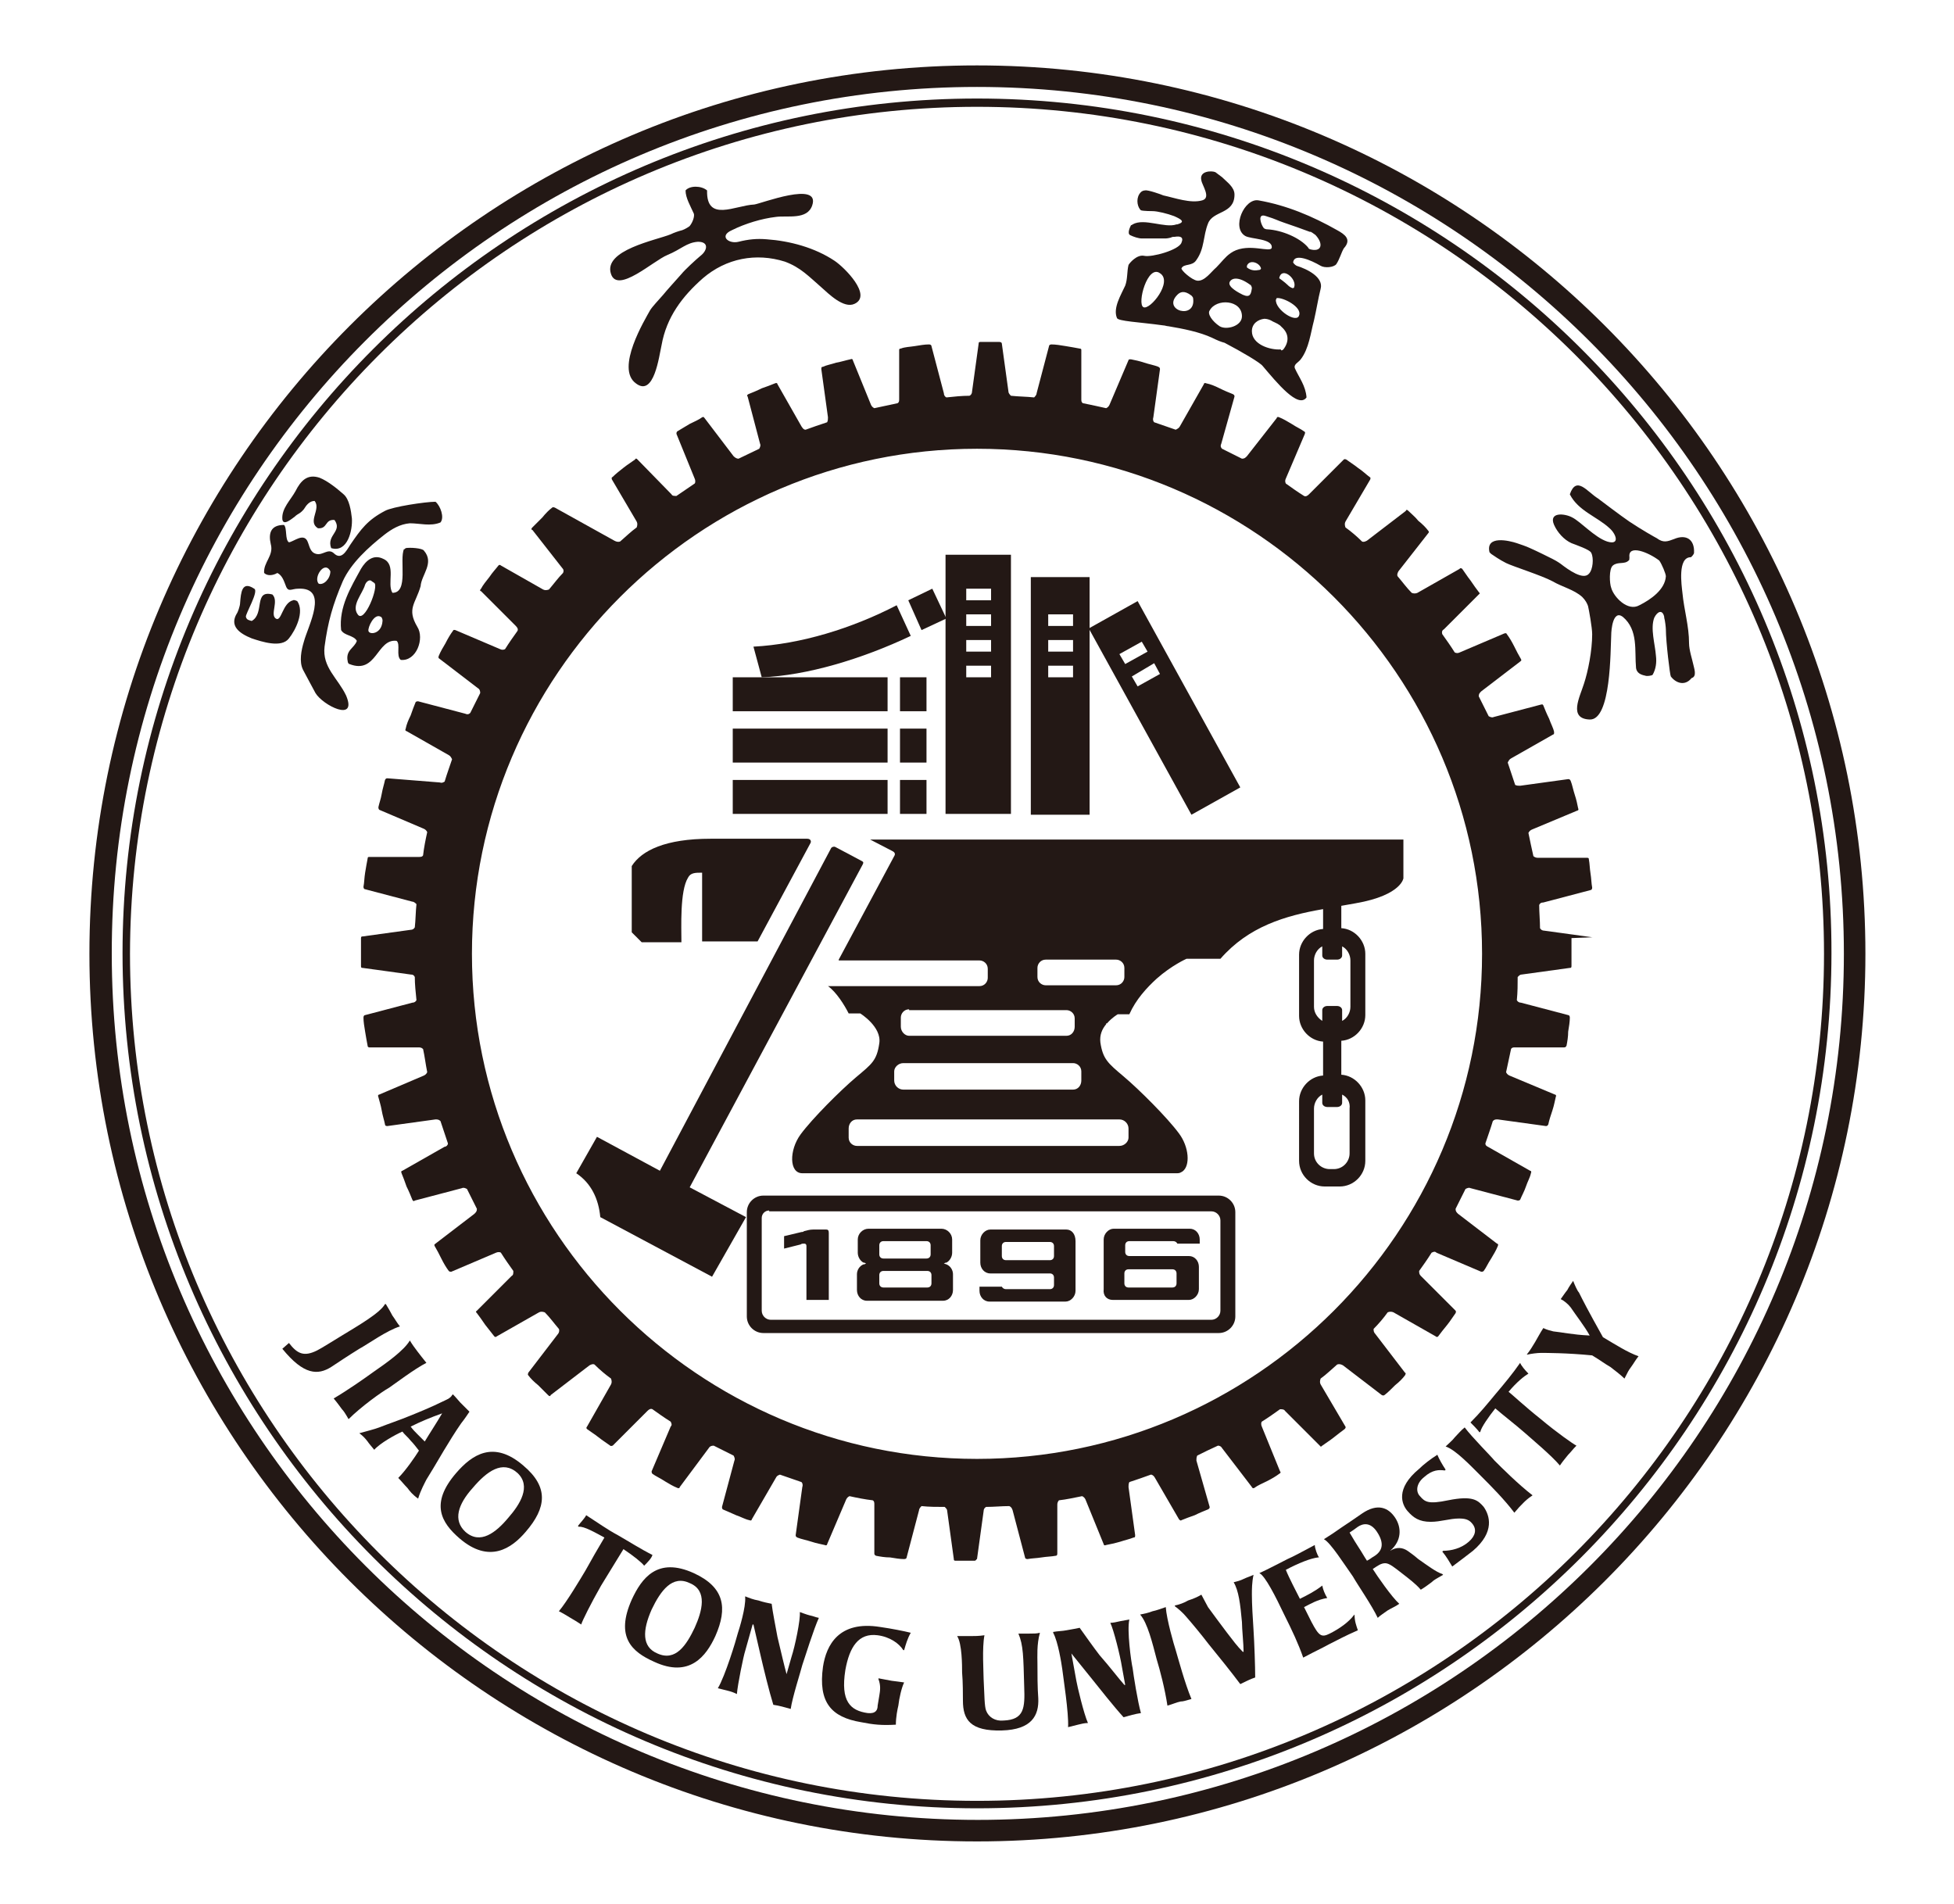 <?xml version="1.0" encoding="utf-8"?>
<!-- Generator: Adobe Illustrator 25.2.3, SVG Export Plug-In . SVG Version: 6.00 Build 0)  -->
<svg version="1.1" id="图层_1" xmlns="http://www.w3.org/2000/svg" xmlns:xlink="http://www.w3.org/1999/xlink" x="0px" y="0px"
	 viewBox="0 0 236 230" style="enable-background:new 0 0 236 230;" xml:space="preserve">
<style type="text/css">
	.st0{fill-rule:evenodd;clip-rule:evenodd;fill:#231815;}
</style>
<g>
	<g>
		<path class="st0" d="M118,7.9C58.9,7.9,10.8,56,10.8,115.2c0,59.1,48.1,107.2,107.2,107.2c59.1,0,107.3-48.1,107.3-107.2
			C225.3,56,177.2,7.9,118,7.9L118,7.9z M222.7,115.2c0,57.7-46.9,104.6-104.6,104.6c-57.7,0-104.6-46.9-104.6-104.6
			C13.4,57.5,60.3,10.5,118,10.5C175.7,10.5,222.7,57.5,222.7,115.2z"/>
		<path class="st0" d="M118,11.9c-56.9,0-103.2,46.3-103.2,103.2c0,56.9,46.3,103.3,103.2,103.3c56.9,0,103.2-46.3,103.2-103.3
			C221.3,58.2,175,11.9,118,11.9L118,11.9z M220.3,115.2c0,56.4-45.9,102.3-102.3,102.3c-56.4,0-102.3-45.9-102.3-102.3
			C15.8,58.8,61.6,12.9,118,12.9C174.4,12.9,220.3,58.8,220.3,115.2z"/>
		<path class="st0" d="M85.4,23c-0.1,3.9,3.4,1.8,5.7,1.7c0.8-0.1,8-2.9,7,0.1c-0.6,1.8-3,1.2-4.4,1.4c-1.7,0.2-3.7,0.8-5.3,1.6
			c-1.6,0.7-0.4,1.7,0.8,1.4c1.2-0.3,2.2-0.4,3.4-0.3c2.8,0.2,5.8,1,8.2,2.6c1.2,0.8,4.6,4.2,2.4,5.2c-1.3,0.6-3.1-1.2-4-2
			c-1.5-1.3-2.5-2.4-4.4-3.1c-3.5-1.1-7.1-0.4-9.9,2c-2.5,2.2-4.4,4.7-5,8.1C79.6,43,79,48,76.8,46.3c-2.5-1.8,1.1-7.7,1.7-8.8
			c0.3-0.5,1-1.2,1.6-1.9c0.4-0.5,1.4-1.6,2.2-2.5c0.4-0.5,1.7-1.7,2.3-2.2c0.8-0.6,1.1-1.7-0.3-1.7c-1.4,0.1-2,0.9-3.7,1.6
			c-1.7,0.7-6,4.7-6.8,2.3c-1-2.9,5.5-4.1,7.2-4.8c0.4-0.2,1-0.4,1.4-0.5c0.3-0.1,0.8-0.4,0.9-0.5c0.4-0.5,0.6-1.2,0.5-1.5
			c-0.4-0.9-1-1.9-1-2.8C83.3,22.4,84.7,22.4,85.4,23z"/>
		<path class="st0" d="M79.7,141.4l-7.6-4.1l-2.5,4.4c1.8,1.2,2.7,3.1,2.9,5.3l13.5,7.2l4.1-7.2l-6.8-3.6l20.9-39
			c0.1-0.2,0.1-0.3-0.1-0.4l-3.2-1.7c-0.2-0.1-0.4,0-0.5,0.1L79.7,141.4L79.7,141.4z"/>
		<g>
			<path class="st0" d="M92.2,144.4h55c1.1,0,2,0.9,2,2v12.6c0,1.1-0.9,2-2,2h-55c-1.1,0-2-0.9-2-2v-12.6
				C90.2,145.3,91.1,144.4,92.2,144.4L92.2,144.4L92.2,144.4z M92.9,146.2L92.9,146.2c-0.5,0-0.9,0.4-0.9,0.9v11.2
				c0,0.6,0.5,1.1,1.1,1.1h53.2c0.6,0,1.1-0.5,1.1-1.1v-10.9c0-0.6-0.5-1.1-1.1-1.1H92.9z"/>
		</g>
		<rect x="88.5" y="81.8" class="st0" width="18.7" height="4.1"/>
		<rect x="88.5" y="88" class="st0" width="18.7" height="4.1"/>
		<rect x="88.5" y="94.2" class="st0" width="18.7" height="4.1"/>
		<path class="st0" d="M160.3,121.5h1.2c0.3,0,0.6,0.2,0.6,0.5v1.3c0.6-0.3,1-1,1-1.7V116c0-0.7-0.4-1.4-1-1.7v1.1
			c0,0.3-0.3,0.5-0.6,0.5h-1.2c-0.3,0-0.6-0.2-0.6-0.5v-1.1c-0.6,0.3-1,1-1,1.7v5.6c0,0.7,0.4,1.3,1,1.7v-1.3
			C159.7,121.7,160,121.5,160.3,121.5L160.3,121.5z M84.7,105.4c-0.7,0-1.3,0-1.6,0.6c-1,1.6-0.8,6-0.8,7.8h-4.8l-1.2-1.2v-8
			c1.2-1.9,4.1-3.3,9.5-3.3l11.7,0c0.4,0,0.5,0.3,0.4,0.5l-6.4,11.9l-6.7,0V105.4L84.7,105.4L84.7,105.4z M101.3,115.9L101.3,115.9
			l6.7-12.5c0.2-0.3,0-0.5-0.2-0.6l-2.7-1.4h64.4v4.7c0-0.2,0,2-5.8,3c-0.6,0.1-1.1,0.2-1.7,0.3v2.7c1.6,0.1,2.9,1.5,2.9,3.1v7.4
			c0,1.6-1.3,3-2.9,3.1v4.1c1.6,0.1,2.9,1.5,2.9,3.1v7.3c0,1.7-1.4,3.1-3.1,3.1H160c-1.7,0-3.1-1.4-3.1-3.1V133c0-1.6,1.3-3,2.9-3.1
			v-4.1c-1.6-0.1-2.9-1.5-2.9-3.1v-7.4c0-1.6,1.3-3,2.9-3.1v-2.4c-4.6,0.8-9,2.1-12.4,6h-4.1c0,0-1.8,0.8-3.6,2.4
			c-1.2,1.1-2.5,2.5-3.3,4.3H135c0,0-0.7,0.4-1.3,1.1c0,0,0,0,0,0l-0.1,0c0,0,0,0,0,0l0,0c0,0,0,0,0,0h0c0,0,0,0,0,0v0c0,0,0,0,0,0
			c0,0,0,0,0,0c0,0,0,0,0,0c0,0,0,0,0,0c0,0,0,0,0,0h0c0,0,0,0,0,0.1c-0.5,0.6-0.8,1.3-0.7,2.2c0.3,2,0.9,2.5,2.8,4.1
			c1.9,1.6,5.3,5,6.7,6.9c1.2,1.6,1.4,3.9,0.4,4.6c-0.2,0.1-0.3,0.2-0.6,0.2h-22.6v0H96.9c-1.6,0-1.6-2.8-0.2-4.7
			c1.4-1.9,4.8-5.3,6.7-6.9c1.9-1.6,2.5-2,2.8-4.1c0.3-2-2.3-3.6-2.3-3.6h-1.4c-0.5-1-1.5-2.6-2.5-3.3h18.3c0.6,0,1-0.5,1-1v-1.1
			c0-0.6-0.5-1-1-1H101.3L101.3,115.9z M162.1,132.2v1c0,0.3-0.3,0.5-0.6,0.5h-1.2c-0.3,0-0.6-0.2-0.6-0.5v-1c-0.6,0.3-1,1-1,1.7
			v5.4c0,1.1,0.9,1.9,1.9,1.9h0.5c1.1,0,1.9-0.9,1.9-1.9v-5.4C163.1,133.1,162.7,132.5,162.1,132.2L162.1,132.2z M103.5,135.2
			c-0.6,0-1,0.5-1,1.1v1.1c0,0.6,0.5,1,1,1h31.7c0.6,0,1.1-0.5,1.1-1v-1.1c0-0.6-0.5-1.1-1.1-1.1H103.5L103.5,135.2z M109.1,128.4
			c-0.6,0-1.1,0.5-1.1,1v1.1c0,0.6,0.5,1.1,1.1,1.1h20.5c0.6,0,1-0.5,1-1.1v-1.1c0-0.6-0.5-1-1-1H109.1L109.1,128.4z M109.8,121.9
			c-0.6,0-1,0.5-1,1v1.1c0,0.6,0.5,1.1,1,1.1h19c0.6,0,1-0.5,1-1.1V123c0-0.6-0.5-1-1-1H109.8L109.8,121.9z M126.3,115.9
			c-0.6,0-1,0.5-1,1v1.1c0,0.6,0.5,1,1,1h8.5c0.6,0,1-0.5,1-1v-1.1c0-0.6-0.5-1-1-1H126.3z"/>
		<rect x="108.7" y="81.8" class="st0" width="3.2" height="4.1"/>
		<path class="st0" d="M91,78.1c5.7-0.3,11.9-2.2,17.3-5l1.7,3.7c-5.9,2.8-12.6,4.8-18,5L91,78.1z"/>
		<polygon class="st0" points="112.6,71.1 109.7,72.5 111.3,76.1 114.3,74.7 112.6,71.1 		"/>
		<rect x="108.7" y="88" class="st0" width="3.2" height="4.1"/>
		<rect x="108.7" y="94.2" class="st0" width="3.2" height="4.1"/>
		<path class="st0" d="M131.5,75.9l5.9-3.3l12.4,22.5l-5.9,3.3L131.5,75.9L131.5,75.9z M135.2,79l0.7,1.2l2.7-1.5l-0.7-1.2L135.2,79
			L135.2,79z M136.7,81.7l0.7,1.2l2.7-1.5l-0.7-1.3L136.7,81.7z"/>
		<path class="st0" d="M124.5,69.7h7.1v28.7h-7.1V69.7L124.5,69.7z M114.2,67h7.9v31.3h-7.9V67L114.2,67z M116.7,71.1v1.4h3v-1.4
			H116.7L116.7,71.1z M116.7,74.2v1.4h3v-1.4H116.7L116.7,74.2z M116.7,77.3v1.4h3v-1.4H116.7L116.7,77.3z M116.7,80.4v1.4h3v-1.4
			H116.7L116.7,80.4z M126.6,74.2v1.4h3v-1.4H126.6L126.6,74.2z M126.6,77.3v1.4h3v-1.4H126.6L126.6,77.3z M126.6,80.4v1.4h3v-1.4
			H126.6z"/>
		<path class="st0" d="M118,176.2c-33.6,0-61-27.4-61-61c0-33.6,27.4-61,61-61c33.6,0,61,27.4,61,61
			C179,148.8,151.6,176.2,118,176.2L118,176.2z M192.3,113.2l-5.8-0.8c-0.2,0-0.4-0.1-0.5-0.3c0-0.9-0.1-1.9-0.1-2.8
			c0.1-0.2,0.2-0.3,0.5-0.3l5.7-1.5c0.1,0,0.2-0.1,0.2-0.3c-0.1-0.5-0.1-1.1-0.2-1.7v0v0c-0.1-0.6-0.1-1.2-0.2-1.7
			c0-0.2-0.1-0.2-0.3-0.2h-5.9c-0.2,0-0.4-0.1-0.5-0.2c-0.2-0.9-0.4-1.8-0.6-2.8c0.1-0.2,0.2-0.3,0.4-0.4l5.5-2.3
			c0.1,0,0.2-0.1,0.1-0.3c-0.1-0.5-0.2-1-0.4-1.6v0v0c-0.2-0.6-0.3-1.2-0.5-1.7c-0.1-0.2-0.2-0.2-0.3-0.2l-5.8,0.8
			c-0.2,0-0.4,0-0.6-0.1c-0.3-0.9-0.6-1.8-0.9-2.7c0.1-0.2,0.2-0.4,0.4-0.5l5.1-2.9c0.1,0,0.1-0.1,0.1-0.3c-0.1-0.5-0.4-1-0.6-1.6
			l0,0v0c-0.3-0.6-0.5-1.1-0.7-1.6c-0.1-0.2-0.2-0.1-0.3-0.1l-5.7,1.5c-0.2,0.1-0.4,0-0.6-0.1c-0.4-0.8-0.8-1.6-1.2-2.4
			c0-0.3,0.1-0.4,0.3-0.6l4.7-3.6c0.1-0.1,0.2-0.1,0.1-0.3c-0.3-0.5-0.5-0.9-0.8-1.5c0,0,0,0,0,0v0c-0.3-0.6-0.6-1.1-0.9-1.5
			c-0.1-0.2-0.2-0.1-0.3-0.1l-5.4,2.3c-0.2,0.1-0.4,0.1-0.6,0c-0.5-0.8-1-1.5-1.5-2.2c-0.1-0.3,0-0.5,0.2-0.6l4.2-4.2
			c0.1-0.1,0.2-0.1,0-0.3c-0.3-0.4-0.6-0.8-1-1.4h0v0h0c-0.4-0.5-0.7-1-1-1.4c-0.1-0.1-0.3-0.1-0.3,0l-5.1,2.9
			c-0.2,0.1-0.5,0.1-0.7,0c-0.6-0.6-1.1-1.3-1.7-2c-0.1-0.2,0-0.4,0.1-0.6l3.6-4.6c0.1-0.1,0.1-0.2,0-0.3c-0.3-0.4-0.7-0.8-1.2-1.2
			v0h0v0h0c-0.4-0.5-0.8-0.8-1.2-1.2c-0.2-0.2-0.3-0.1-0.3,0l-4.7,3.6c-0.2,0.1-0.4,0.2-0.6,0.1c-0.6-0.6-1.3-1.2-2-1.7
			c-0.1-0.3-0.1-0.5,0-0.7l3-5.1c0-0.1,0.1-0.2-0.1-0.3c-0.4-0.3-0.8-0.7-1.4-1.1v0h0v0c-0.5-0.4-1-0.7-1.4-1c-0.2-0.1-0.3,0-0.3,0
			l-4.2,4.2c-0.2,0.2-0.4,0.3-0.6,0.2c-0.8-0.5-1.5-1-2.2-1.5c-0.1-0.2-0.1-0.4,0-0.6l2.3-5.4c0-0.1,0.1-0.2-0.1-0.3
			c-0.4-0.3-0.9-0.5-1.5-0.9h0c0,0,0,0,0,0c-0.5-0.3-1-0.6-1.5-0.8c-0.2-0.1-0.3,0-0.3,0.1l-3.6,4.6c-0.2,0.2-0.3,0.3-0.6,0.3
			c-0.8-0.4-1.6-0.8-2.4-1.2c-0.2-0.2-0.2-0.4-0.1-0.6l1.6-5.7c0-0.1,0-0.2-0.2-0.3c-0.5-0.2-1-0.4-1.6-0.7h0h0
			c-0.6-0.3-1.1-0.5-1.6-0.6c-0.2-0.1-0.3,0-0.3,0.1l-2.9,5.1c-0.1,0.2-0.3,0.3-0.5,0.4c-0.9-0.3-1.7-0.6-2.6-0.9
			c-0.1-0.1-0.2-0.3-0.1-0.6l0.8-5.8c0-0.1,0-0.2-0.2-0.3c-0.5-0.2-1.1-0.3-1.7-0.5v0h0h0c-0.6-0.2-1.1-0.3-1.6-0.4
			c-0.2,0-0.3,0-0.3,0.1l-2.3,5.4c-0.1,0.2-0.2,0.3-0.4,0.4c-0.9-0.2-1.8-0.4-2.8-0.6c-0.2-0.1-0.2-0.3-0.2-0.5v-5.9
			c0-0.1,0-0.2-0.2-0.2c-0.5-0.1-1.1-0.2-1.7-0.3h0h0c-0.6-0.1-1.2-0.2-1.7-0.2c-0.2,0-0.3,0.1-0.3,0.2l-1.5,5.7
			c0,0.2-0.2,0.4-0.3,0.5c-0.9-0.1-1.9-0.1-2.8-0.2c-0.1-0.1-0.3-0.3-0.3-0.5l-0.8-5.8c0-0.1-0.1-0.2-0.3-0.2c-0.3,0-0.5,0-0.8,0
			h-0.1h0h-0.1h0h0h0h0h0h0h0h-0.1h0h-0.1h0h0h0h0h0h0h0h0h0h0h0h0h0h0h0h0h0h0h0h0h0h0h0h0h-0.3c-0.3,0-0.6,0-0.8,0
			c-0.2,0-0.2,0.1-0.2,0.2l-0.8,5.8c0,0.2-0.1,0.4-0.3,0.5c-0.9,0-1.9,0.1-2.8,0.2c-0.2-0.1-0.3-0.3-0.3-0.5l-1.5-5.7
			c0-0.1-0.1-0.2-0.3-0.2c-0.5,0-1.1,0.1-1.7,0.2h0h0c-0.6,0.1-1.2,0.1-1.7,0.3c-0.2,0-0.2,0.1-0.2,0.2v5.9c0,0.2,0,0.4-0.2,0.5
			c-0.9,0.2-1.9,0.4-2.8,0.6c-0.2-0.1-0.3-0.2-0.4-0.4l-2.2-5.4c0-0.1-0.1-0.2-0.3-0.1c-0.5,0.1-1.1,0.3-1.7,0.4h0c0,0,0,0,0,0
			c-0.6,0.2-1.2,0.3-1.6,0.5c-0.2,0-0.2,0.1-0.2,0.3l0.8,5.8c0,0.2,0,0.4-0.1,0.6c-0.9,0.3-1.8,0.6-2.6,0.9c-0.2,0-0.3-0.1-0.5-0.4
			l-2.9-5.1c0-0.1-0.1-0.2-0.3-0.1c-0.5,0.2-1,0.4-1.6,0.6h0h0c-0.6,0.3-1.1,0.5-1.6,0.7c-0.2,0.1-0.2,0.2-0.1,0.3l1.5,5.7
			c0.1,0.2,0,0.4-0.1,0.6c-0.8,0.4-1.7,0.8-2.5,1.2c-0.2,0-0.4-0.1-0.6-0.3l-3.5-4.6c-0.1-0.1-0.1-0.2-0.3-0.1
			c-0.4,0.3-0.9,0.5-1.5,0.8v0h0h0c-0.5,0.3-1,0.6-1.5,0.9c-0.1,0.1-0.1,0.2-0.1,0.3l2.2,5.4c0.1,0.2,0.1,0.5,0,0.6
			c-0.7,0.5-1.5,1-2.2,1.5c-0.3,0-0.5,0-0.6-0.2l-4.1-4.2c-0.1-0.1-0.2-0.2-0.3,0c-0.4,0.3-0.9,0.6-1.4,1l0,0h0v0
			c-0.5,0.4-0.9,0.7-1.3,1.1c-0.2,0.1-0.1,0.2-0.1,0.3l3,5.1c0.1,0.2,0.1,0.4,0,0.7c-0.7,0.5-1.3,1.1-2,1.7c-0.3,0.1-0.5,0-0.7-0.1
			L67,61.3c-0.1,0-0.2-0.1-0.3,0c-0.4,0.3-0.8,0.7-1.2,1.2l0,0c0,0,0,0,0,0c-0.4,0.4-0.8,0.8-1.2,1.2c-0.2,0.2-0.1,0.3,0,0.3
			l3.6,4.6c0.2,0.2,0.2,0.4,0.1,0.6c-0.6,0.6-1.1,1.3-1.7,2c-0.3,0.1-0.5,0.1-0.7,0l-5.1-2.9c-0.1-0.1-0.2-0.1-0.3,0
			c-0.3,0.4-0.7,0.8-1.1,1.4h0v0c-0.4,0.5-0.8,1-1,1.4c-0.2,0.2-0.1,0.3,0,0.3l4.2,4.2c0.2,0.2,0.3,0.4,0.2,0.6
			c-0.5,0.7-1,1.4-1.5,2.2c-0.2,0.1-0.4,0.1-0.6,0l-5.4-2.3c-0.1,0-0.2-0.1-0.3,0.1c-0.3,0.4-0.6,0.9-0.9,1.5h0v0v0
			c-0.3,0.5-0.6,1-0.8,1.5c-0.1,0.2,0,0.3,0,0.3l4.7,3.6c0.2,0.1,0.3,0.3,0.3,0.6c-0.4,0.8-0.8,1.6-1.2,2.4
			c-0.2,0.2-0.4,0.2-0.6,0.1l-5.7-1.5c-0.1,0-0.2,0-0.3,0.1c-0.2,0.5-0.4,1-0.6,1.6h0v0v0c-0.3,0.6-0.5,1.1-0.6,1.6
			c-0.1,0.2,0,0.3,0.1,0.3l5.1,2.9c0.2,0.1,0.3,0.3,0.4,0.5c-0.3,0.9-0.6,1.7-0.9,2.7c-0.2,0.1-0.3,0.2-0.6,0.1L46.8,94
			c-0.1,0-0.2,0-0.3,0.2c-0.1,0.5-0.3,1.1-0.4,1.7h0v0v0c-0.1,0.6-0.3,1.1-0.4,1.6c0,0.2,0.1,0.3,0.1,0.3l5.4,2.3
			c0.2,0.1,0.3,0.2,0.4,0.4c-0.2,0.9-0.4,1.9-0.5,2.8c-0.1,0.2-0.3,0.2-0.6,0.2h-5.9c-0.1,0-0.2,0-0.2,0.2c-0.1,0.5-0.2,1.1-0.3,1.7
			v0v0c-0.1,0.6-0.1,1.2-0.2,1.7c0,0.2,0.1,0.3,0.2,0.3l5.7,1.5c0.2,0,0.4,0.2,0.5,0.3c-0.1,0.9-0.1,1.9-0.2,2.8
			c-0.1,0.2-0.3,0.3-0.5,0.3l-5.8,0.8c-0.1,0-0.2,0-0.2,0.2c0,0.5,0,1.1,0,1.7v0v0v0c0,0.6,0,1.2,0,1.7c0,0.2,0.1,0.2,0.2,0.2
			l5.8,0.8c0.3,0,0.4,0.1,0.5,0.3c0,0.9,0.1,1.8,0.2,2.8c-0.1,0.2-0.3,0.3-0.5,0.3l-5.7,1.5c-0.1,0-0.2,0.1-0.2,0.3
			c0,0.5,0.1,1.1,0.2,1.7v0v0v0c0.1,0.6,0.2,1.2,0.3,1.7c0,0.2,0.2,0.2,0.2,0.2h5.9c0.2,0,0.4,0,0.6,0.2c0.2,0.9,0.3,1.8,0.5,2.8
			c-0.1,0.2-0.2,0.3-0.4,0.4l-5.4,2.3c-0.1,0-0.2,0.1-0.1,0.3c0.1,0.4,0.3,1,0.4,1.6v0v0h0c0.1,0.6,0.3,1.2,0.4,1.7
			c0,0.2,0.2,0.2,0.3,0.2l5.8-0.8c0.2,0,0.4,0,0.6,0.2c0.3,0.9,0.6,1.8,0.9,2.7c0,0.2-0.2,0.4-0.4,0.4l-5.1,2.9
			c-0.1,0-0.2,0.1-0.1,0.3c0.2,0.5,0.4,1,0.6,1.6v0v0c0.3,0.6,0.5,1.1,0.7,1.6c0.1,0.2,0.2,0.2,0.3,0.1l5.7-1.5
			c0.2-0.1,0.4,0,0.6,0.1c0.4,0.8,0.8,1.6,1.2,2.4c0,0.3-0.1,0.4-0.3,0.6l-4.7,3.6c-0.1,0.1-0.2,0.1-0.1,0.3
			c0.3,0.5,0.5,0.9,0.8,1.5c0,0,0,0,0,0v0h0c0.3,0.6,0.6,1.1,0.9,1.5c0.1,0.1,0.2,0.1,0.3,0.1l5.4-2.3c0.2-0.1,0.5-0.1,0.6,0
			c0.5,0.8,1,1.5,1.5,2.2c0,0.3,0,0.5-0.2,0.6l-4.2,4.2c-0.1,0.1-0.2,0.1,0,0.3c0.3,0.4,0.6,0.8,1,1.4h0v0h0
			c0.4,0.5,0.7,0.9,1.1,1.4c0.1,0.1,0.2,0.1,0.3,0l5.1-2.9c0.2-0.1,0.4-0.1,0.7,0c0.6,0.6,1.1,1.3,1.7,2c0.1,0.2,0,0.5-0.1,0.6
			l-3.6,4.7c0,0.1-0.1,0.2,0,0.3c0.3,0.4,0.7,0.8,1.2,1.2c0,0,0,0,0,0v0h0c0.5,0.5,0.8,0.8,1.2,1.2c0.2,0.2,0.3,0.1,0.3,0l4.7-3.6
			c0.2-0.1,0.4-0.2,0.6-0.1c0.6,0.6,1.3,1.2,2,1.7c0.1,0.3,0.1,0.5,0,0.7l-2.9,5.1c-0.1,0.1-0.1,0.2,0,0.3c0.4,0.3,0.9,0.6,1.4,1v0
			h0v0c0.5,0.4,1,0.7,1.4,1c0.1,0.1,0.2,0,0.3,0l4.2-4.2c0.2-0.2,0.4-0.3,0.6-0.2c0.7,0.5,1.4,1,2.2,1.5c0.1,0.2,0.2,0.4,0,0.6
			l-2.3,5.4c0,0.1,0,0.2,0.1,0.3c0.4,0.3,0.9,0.5,1.5,0.9h0c0,0,0,0,0,0c0.5,0.3,1,0.6,1.5,0.8c0.2,0.1,0.3,0,0.3-0.1l3.5-4.7
			c0.1-0.2,0.3-0.3,0.6-0.3c0.8,0.4,1.6,0.8,2.4,1.2c0.1,0.2,0.2,0.4,0.1,0.6l-1.5,5.6c0,0.1,0,0.2,0.1,0.3c0.5,0.2,0.9,0.4,1.6,0.7
			h0c0,0,0,0,0,0c0.6,0.2,1.1,0.5,1.6,0.6c0.2,0.1,0.3,0,0.3-0.1l2.9-5c0.1-0.2,0.2-0.3,0.5-0.4c0.9,0.3,1.7,0.6,2.6,0.9
			c0.1,0.1,0.2,0.3,0.1,0.6l-0.8,5.8c0,0.1,0,0.2,0.2,0.3c0.5,0.2,1.1,0.3,1.7,0.5h0h0c0.6,0.2,1.2,0.3,1.6,0.4
			c0.2,0.1,0.3,0,0.3-0.1l2.3-5.4c0.1-0.2,0.2-0.3,0.4-0.4c0.9,0.2,1.9,0.4,2.8,0.5c0.2,0.1,0.2,0.3,0.2,0.5v5.9
			c0,0.1,0,0.2,0.2,0.3c0.5,0.1,1.1,0.2,1.7,0.2h0h0h0c0.6,0.1,1.2,0.2,1.7,0.2c0.2,0,0.3-0.1,0.3-0.2l1.5-5.7
			c0-0.2,0.2-0.4,0.3-0.5c0.9,0.1,1.9,0.1,2.8,0.1c0.2,0.2,0.3,0.3,0.3,0.5l0.8,5.8c0,0.1,0,0.2,0.2,0.2h1.1h0h0h0h0h0h0h0h0h0h0h0
			h0h0h0h0h0h0h0h0h0h0h0h0h0h0.1h0h0.1h0h0h0h0h0h0h0h0.1h0h0.1h0.5h0.1h0h0.2c0.2,0,0.2-0.2,0.3-0.2l0.8-5.8
			c0-0.2,0.1-0.4,0.3-0.5c0.9,0,1.9-0.1,2.8-0.1c0.2,0.1,0.3,0.2,0.4,0.5l1.5,5.7c0,0.1,0.1,0.2,0.3,0.2c0.5-0.1,1.1-0.1,1.7-0.2h0
			h0c0.6-0.1,1.2-0.1,1.7-0.2c0.2,0,0.2-0.2,0.2-0.3v-5.9c0-0.2,0.1-0.4,0.2-0.5c0.9-0.1,1.8-0.3,2.8-0.5c0.2,0.1,0.3,0.2,0.4,0.4
			l2.2,5.4c0,0.1,0.1,0.2,0.3,0.1c0.5-0.1,1-0.2,1.7-0.4h0h0c0.6-0.2,1.1-0.3,1.6-0.5c0.2,0,0.2-0.1,0.2-0.3l-0.8-5.8
			c0-0.2,0-0.4,0.1-0.6c0.9-0.3,1.8-0.6,2.6-0.9c0.2,0,0.4,0.2,0.5,0.4l2.9,5c0.1,0.1,0.2,0.2,0.3,0.1c0.5-0.2,1-0.4,1.6-0.6v0h0
			c0.6-0.3,1.1-0.5,1.6-0.7c0.2-0.1,0.2-0.2,0.2-0.3l-1.6-5.6c0-0.2,0-0.4,0.1-0.6c0.8-0.4,1.6-0.8,2.5-1.2c0.2,0,0.4,0.1,0.5,0.3
			l3.6,4.7c0,0.1,0.2,0.2,0.3,0.1c0.4-0.3,0.9-0.5,1.5-0.8v0h0c0.6-0.3,1.1-0.6,1.5-0.9c0.2-0.1,0.2-0.2,0.1-0.3l-2.2-5.4
			c-0.1-0.2-0.1-0.5,0-0.6c0.8-0.5,1.5-1,2.2-1.5c0.2,0,0.5,0,0.6,0.2l4.2,4.2c0.1,0.1,0.1,0.2,0.3,0c0.4-0.3,0.9-0.6,1.4-1v0h0
			c0,0,0,0,0,0c0.5-0.4,0.9-0.7,1.3-1c0.2-0.2,0.1-0.3,0.1-0.3l-3-5.1c-0.1-0.2-0.1-0.4,0-0.7c0.7-0.5,1.3-1.1,2-1.7
			c0.3-0.1,0.5,0,0.7,0.1l4.7,3.6c0.1,0,0.1,0.1,0.3,0c0.4-0.3,0.8-0.7,1.3-1.2v0h0v0c0.5-0.4,0.9-0.8,1.2-1.2
			c0.1-0.2,0.1-0.3,0-0.3l-3.6-4.7c-0.2-0.2-0.2-0.4-0.2-0.6c0.6-0.6,1.2-1.3,1.7-2c0.2-0.1,0.5-0.1,0.7,0l5.1,2.9
			c0.1,0.1,0.2,0.1,0.3,0c0.3-0.4,0.6-0.8,1.1-1.4v0h0c0.4-0.5,0.7-1,1-1.4c0.1-0.2,0-0.3,0-0.3l-4.2-4.2c-0.2-0.2-0.2-0.4-0.2-0.6
			c0.5-0.7,1-1.4,1.5-2.2c0.2-0.1,0.4-0.2,0.6,0l5.4,2.3c0.1,0,0.2,0,0.3-0.1c0.3-0.4,0.5-0.9,0.9-1.5v0h0v0c0.3-0.5,0.6-1,0.8-1.5
			c0.1-0.2,0-0.3-0.1-0.3l-4.7-3.6c-0.2-0.2-0.3-0.3-0.3-0.6c0.4-0.8,0.8-1.6,1.2-2.4c0.2-0.1,0.4-0.2,0.6-0.1l5.7,1.5
			c0.1,0,0.2,0,0.3-0.1c0.2-0.5,0.5-1,0.7-1.6v0l0,0c0.2-0.6,0.5-1.1,0.6-1.6c0.1-0.2,0-0.3-0.1-0.3l-5.1-2.9
			c-0.2-0.1-0.3-0.2-0.3-0.4c0.3-0.9,0.6-1.7,0.9-2.7c0.2-0.2,0.3-0.2,0.6-0.2l5.8,0.8c0.1,0,0.2,0,0.3-0.2c0.1-0.5,0.3-1.1,0.5-1.7
			v0v0c0.2-0.6,0.3-1.2,0.4-1.6c0.1-0.2,0-0.3-0.1-0.3l-5.5-2.3c-0.2-0.1-0.3-0.2-0.4-0.4c0.2-0.9,0.4-1.9,0.6-2.8
			c0.1-0.2,0.3-0.2,0.5-0.2h5.9c0.1,0,0.2,0,0.3-0.2c0.1-0.5,0.2-1.1,0.2-1.7v0v0v0c0.1-0.6,0.2-1.2,0.2-1.7c0-0.2-0.1-0.3-0.2-0.3
			l-5.7-1.5c-0.2,0-0.4-0.1-0.5-0.3c0.1-1,0.1-1.9,0.1-2.8c0.2-0.2,0.3-0.3,0.5-0.3l5.8-0.8c0.1,0,0.2,0,0.2-0.2v-1.7v0v0v0v-1.7
			C192.5,113.2,192.4,113.2,192.3,113.2z"/>
		<path class="st0" d="M112.5,155c0,0.3-0.2,0.5-0.5,0.5h-5.3c-0.3,0-0.5-0.2-0.5-0.5V154c0-0.3,0.2-0.5,0.5-0.5h5.3
			c0.3,0,0.5,0.2,0.5,0.5V155L112.5,155z M106.2,150.4c0-0.3,0.2-0.5,0.5-0.5h5.2c0.3,0,0.5,0.2,0.5,0.5v1.1c0,0.3-0.2,0.5-0.5,0.5
			h-5.2c-0.3,0-0.5-0.2-0.5-0.5V150.4L106.2,150.4z M114.3,152.7L114.3,152.7l-0.3-0.1l0.2-0.1l0.1,0c0.4-0.2,0.7-0.7,0.7-1.2v-1.6
			c0-0.7-0.6-1.3-1.3-1.3h-8.8c-0.7,0-1.3,0.6-1.3,1.3v1.6c0,0.5,0.3,1,0.7,1.2l0.1,0l0.2,0.1l-0.2,0.1l-0.1,0
			c-0.5,0.2-0.8,0.7-0.8,1.2v1.9c0,0.7,0.5,1.3,1.2,1.3h9.2c0.7,0,1.2-0.6,1.2-1.3v-1.9C115.1,153.4,114.8,152.9,114.3,152.7z"/>
		<path class="st0" d="M100.1,157h-2.7v-6.5c0-0.3-0.2-0.3-0.3-0.3c-0.1,0-0.3,0-0.4,0.1l-2,0.5v-1.5l2.1-0.5c0.1,0,0.2,0,0.3-0.1
			c0.4-0.1,0.7-0.2,1.1-0.2h1.6c0.2,0,0.3,0.1,0.3,0.4V157z"/>
		<path class="st0" d="M38.5,70.5c-0.7-0.7,0.7-2.9,1.4-1.5C39.9,69.9,39.1,70.7,38.5,70.5L38.5,70.5z M52.6,60.6
			c-1.2,0-5.2,0.6-6.1,1.1c-2.1,1.1-2.9,2.2-4.2,4.1c-0.5,0.8-1.1,1.9-2,1c-0.7-0.6-1.3,0.3-2.1,0.1c-0.8-0.2-0.8-1-1.1-1.6
			c-0.5-0.9-1.6,0.1-2.2,0.2c-0.5-0.3-0.2-1.7-0.6-2.1c-1.6,0-1.9,1-1.6,2.3c0.4,1.4-0.9,2.2-0.8,3.5c0.4,0.4,1.1,0.3,1.6,0
			c0.6,0.3,0.8,1,1,1.5c0.3,0.9,0.7,0.4,1.5,0.4c3.8-0.2,1.2,4.5,0.7,6.4c-0.3,1-0.6,2.4-0.1,3.4c0.3,0.6,1.3,2.4,1.5,2.8
			c0.9,1.5,5.1,3.6,3.7,0.3c-1-2.1-2.9-3.4-2.6-5.9c0.4-3,1-5.1,2.2-7.9c1-2.2,3.1-4.1,5-5.6c0.9-0.7,1.9-1.3,3.1-1.4
			c1.2,0,2.5,0.4,3.7-0.1C53.7,62.5,53.2,61.1,52.6,60.6L52.6,60.6z M46.2,75C46.2,75,46.2,75,46.2,75c-0.1,1.6-1.6,1.7-1.7,1.2
			c-0.1-0.4,0.7-2.2,1.5-1.7c0.1,0,0.2,0.3,0.2,0.4C46.2,74.9,46.2,74.9,46.2,75C46.2,75,46.2,75,46.2,75L46.2,75z M43.2,74.2
			c-0.8-1.1,0.6-2.5,0.9-3.6c0.1-0.2,0.2-0.4,0.5-0.5c0.3,0,0.1,0,0.6,0.3C45.8,70.8,44,75.4,43.2,74.2L43.2,74.2z M49,66.2
			c0.5-0.1,2,0,2.2,0.3c1.3,1.5-0.3,2.9-0.4,4.3c-0.6,2.1-1.7,2.7-0.4,4.9c0.9,1.4-0.1,4.2-2,4c-0.6-0.5,0-1.9-0.5-2.3
			c-2.4-0.3-2.4,4.1-5.7,2.8c-0.1,0-0.2-0.2-0.2-0.3c-0.3-1.4,0.8-1.6,1.1-2.5c-0.4-0.7-1.5-0.6-1.9-1.3c-0.3-2.8,1.2-5.2,2.4-7.4
			c0.6-1,1.5-1.8,2.7-1.2c1.6,0.7,0.4,3,1.1,4.1c2,0,0.8-4,1.4-5.3C48.8,66.4,48.9,66.3,49,66.2L49,66.2z M35.6,62.4
			c-0.3,0.2-1.4,1.2-1.5,0.3c-0.1-1.3,1-2.3,1.6-3.4c0.6-1.2,1.4-2.1,2.9-1.6c1,0.4,2.1,1.3,2.9,2c0.7,0.6,0.9,2,1,2.9
			c0.1,1.4-0.5,4.2-2.5,3.6c-0.6-1.6,1.4-2,0.4-3.4c-1.2-0.1-0.8,1.1-2,1c-1.3-0.8,0.4-2.3-0.4-3.3c-0.6,0-1,0.5-1.3,1
			C36.2,62.1,36,62,35.6,62.4L35.6,62.4z M35.9,72.6c0.9,1.3-0.2,3.5-1,4.5c-0.9,1.2-3.3,0.4-4.5,0c-1.5-0.6-2.7-1.5-1.8-3
			c0.1-0.1,0.4-0.9,0.4-1.3c0.1-1.2,0.2-2.7,1.7-1.7c0.6,0.3-1.1,3.1-1,3.4c0.1,0.4,0.4,0.4,0.7,0.5c1.6-0.9,0.2-3.8,2.5-3.2
			c0.8,0.8-0.3,2.4,0.4,2.9c0.7,0.5,0.8-1.9,2.1-2.2C35.5,72.4,35.9,72.6,35.9,72.6z"/>
		<path class="st0" d="M158.2,30.1c0,0-0.2-0.1-0.2-0.2c-1-1.2-3.2-2.1-4.9-2.2c-0.1,0-0.2,0-0.4-0.1c0,0-0.1-0.1-0.1-0.1
			c-0.3-0.4-0.8-1.8,0.3-1.4c1.3,0.4,1.3,0.5,2.2,0.8c0.9,0.3,2.3,0.8,3.1,1.1c0,0,0.1,0,0.1,0c0.1,0,0.1,0.1,0.2,0.1h0
			c0.1,0.1,0.3,0.2,0.4,0.3C159.9,29.5,159.6,30.5,158.2,30.1L158.2,30.1z M154.5,33.6c0.3-1.5,2.2,0.1,1.8,1.1
			c0,0.1-0.2,0.1-0.2,0.1c-0.3-0.1-0.5-0.3-0.6-0.4C155.2,34.1,154.5,33.6,154.5,33.6L154.5,33.6z M156.9,38.1
			c-0.3,1-2.9-0.7-2.8-1.9c0,0,0.1-0.2,0.1-0.2C155,35.9,157.3,37.1,156.9,38.1L156.9,38.1z M155,42.2c0.7-0.9,0.7-1.9-0.2-2.7
			c-0.1-0.1-0.1-0.1-0.2-0.2c-0.4-0.3-0.8-0.4-1.1-0.6c-0.2-0.1-0.5-0.2-0.8-0.2c-0.8,0.1-1.5,0.6-1.5,1.5c0,1.6,2.2,2.3,3.5,2.2
			C154.7,42.4,154.9,42.3,155,42.2L155,42.2z M150.1,35.6c-0.4-0.2-1.8-0.9-1.6-1.5c0.2-0.5,1-0.8,2.5,0.3c0.1,0,0.2,0.3,0.2,0.4
			C151.1,35.5,151,36,150.1,35.6L150.1,35.6z M147.3,39.4c0.8,0.5,2.7,0,2.7-1.2c0-2-3.1-2.2-3.9-0.7
			C145.8,37.9,146.4,38.8,147.3,39.4L147.3,39.4z M150.6,32.1c0.3-0.8,1.5-0.4,1.7,0.3c0,0.1-0.1,0.2-0.2,0.2
			c-0.5,0.1-1,0.1-1.5-0.3C150.6,32.3,150.6,32.2,150.6,32.1L150.6,32.1z M142.2,35.6c0.3-0.3,0.8-0.6,1.7,0.1c0,0,0.2,0.2,0.2,0.3
			C144.5,38.7,140.3,37.5,142.2,35.6L142.2,35.6z M138.1,37.1c0.8,0.4,3.6-3.1,2-4.1C138.6,31.9,137.3,36.7,138.1,37.1L138.1,37.1z
			 M161.5,27.8c-3-1.7-6.1-3-9.5-3.6c-1.7-0.3-3.3,3.3-1.6,4.3c0.7,0.4,3.3,0.3,3.2,1.4v0c-0.1,0.7-2.7-0.6-4.7,0.5
			c-0.1,0.1-0.2,0.1-0.3,0.2c-0.6,0.4-1.1,1.1-1.7,1.7c-0.6,0.5-1.4,1.7-2.3,1.6c-0.7-0.1-2-1.3-1.9-1.5c0.3-0.6,1.3-0.2,1.8-1
			c1-1.4,0.8-2.9,1.4-4.4c0.6-1.6,3.2-1.1,3.2-3.5c0-0.9-0.9-1.5-1.5-2.1l-0.8-0.6c-0.4-0.2-2-0.2-1.7,1c0.1,0.6,1.2,2.1,0.1,2.4
			c-1.4,0.4-3.3-0.3-4.7-0.6c-0.2-0.1-1.9-0.7-2.2-0.6c-0.2,0-0.4,0.1-0.5,0.2c-0.6,0.6-0.5,1.6-0.1,2.1c0,0,0,0,0,0
			c0,0,0.1,0.1,0.1,0.1c0.3,0.1,1.4,0.1,1.4,0.1c0.6,0,1.8,0.3,2.6,0.6v0c0.9,0.4,1.4,0.7,0.4,1c0,0,0,0-0.1,0c0,0,0,0,0,0
			c-1.4,0.5-3.9-0.8-5.3,0c0,0-0.1,0.1-0.2,0.1c-0.1,0.2-0.5,1-0.1,1.2c0.4,0.2,1,0.4,1.4,0.4c0.3,0,2,0,2.9,0
			c0.2,0,0.6-0.1,0.6-0.1c0.2-0.1,0.3-0.1,0.5-0.1c0.6-0.1,1.1,0,0.8,0.7c-0.3,0.9-3.6,1.8-4.5,1.6c-0.9-0.2-1.8,0.9-1.9,1.1
			c-0.2,0.8-0.1,1.7-0.4,2.5c-0.5,1.1-1.5,2.7-1,3.9c0.1,0.4,2.7,0.5,5.6,0.9c0.2,0,0.4,0.1,0.6,0.1c1.8,0.3,3.8,0.7,5.3,1.4
			c0.6,0.3,1.1,0.5,1.5,0.6c2.1,1.1,4.3,2.4,4.6,2.8c1.7,2,4.3,5.2,5.3,3.8c-0.1-1.4-0.9-2.4-1.4-3.5c-0.2-0.5,0.4-0.7,0.7-1.1
			c1-1.3,1.2-3.2,1.6-4.7c0.3-1.3,0.5-2.6,0.8-3.8c0.4-1.4-1.6-2.4-2.9-2.8c-0.2-0.1-0.5-0.4-0.4-0.5c0.2-1,2.1-0.2,3.3,0.5
			c0.5,0.3,1.6,0.2,1.9-0.2c0.4-0.6,0.6-1.4,0.9-1.9C163.3,28.9,162.4,28.3,161.5,27.8z"/>
		<path class="st0" d="M201.2,69.6c-0.1,1.6-1.8,2.8-3.2,3.5c-1.4,0.8-3.1-1-3.4-2.1c-0.2-0.5-0.3-2.3,0.2-2.7
			c0.6-0.5,1.4-0.1,1.9-0.6c0.1,0,0.1-0.3,0.1-0.4c-0.2-1.6,2.3-0.6,3.6,0.4C200.7,68.1,201.2,69.3,201.2,69.6L201.2,69.6z
			 M204.5,80.2c-0.1-0.5-0.5-1.7-0.5-2.5v0c0-2.1-0.6-4-0.8-6.1c-0.1-0.9-0.6-4.3,1-4.3c0.1,0,0.4-0.4,0.4-0.5
			c0.1-1.7-1-2.3-2.4-1.7c-0.8,0.3-1.3,0.5-2.1-0.1c-0.2-0.1-1.8-1-3.3-2c-0.9-0.6-3.8-2.8-3.8-2.8c-1.3-0.8-2.6-2.8-3.4-0.5
			c1,2,3.3,2.7,4.8,4.1c0.8,0.7,1.3,2.1-0.3,1.6c-1.5-0.5-3.2-2.4-4.2-2.9c-0.9-0.5-2.9-0.7-2.2,0.9c0.4,0.9,1.2,1.8,2.1,2.2
			c0.5,0.2,2.3,0.8,2.4,1.2c0.3,0.6,0.2,2-0.3,2.5c-0.7,0.8-2.5-0.5-3.4-1.2c0,0-0.4-0.3-1-0.6c-0.6-0.3-1.8-0.9-2.7-1.3
			c-0.4-0.2-1.3-0.5-1.6-0.6c-0.9-0.3-3.8-1-3.3,1.1c0,0,0.1,0.1,0.2,0.2c0.3,0.2,1,0.7,1.8,1.1c0.8,0.4,4.3,1.5,5.6,2.2
			c1.2,0.7,2.6,1,3.6,1.9c0.4,0.4,0.6,0.8,0.7,1.1c0.1,0.4,0.5,2.6,0.5,3.4c0,2-0.5,4.5-1,6c-0.5,1.6-1.9,4.2,0.7,4.3
			c2.6,0.1,2.5-8.4,2.6-10.2c0-0.6,0.2-3.1,1.4-2.2c1.9,1.6,1.4,4.1,1.6,6.2c0.1,0.6,0.6,0.8,1.1,0.9c0.2,0.1,0.8,0,0.9-0.1
			c0.4-0.7,0.5-1.5,0.4-2.3c-0.1-1.4-0.7-3.3-0.2-4.6c0.4-0.8,1-1,1.2-0.1c0,0,0,0.1,0,0.1c0.1,0.3,0.2,1.2,0.2,1.4
			c0,1.5,0.5,5.6,0.6,5.7c0.6,0.8,1.7,1.2,2.5,0.2C205,81.7,204.6,80.7,204.5,80.2z"/>
		<path class="st0" d="M127.3,151.7c0,0.3-0.2,0.5-0.5,0.5h-5.3c-0.3,0-0.5-0.2-0.5-0.5v-1.2c0-0.3,0.2-0.5,0.5-0.5l0,0h5.3
			c0.3,0,0.5,0.2,0.5,0.5V151.7L127.3,151.7z M128.8,148.5h-9.2c-0.6,0-1.2,0.6-1.2,1.3v2.7c0,0.7,0.5,1.3,1.2,1.3l3.6,0h3.6
			c0.3,0,0.5,0.2,0.5,0.5v0.9c0,0.3-0.2,0.5-0.5,0.5h-5.3c-0.2,0-0.4-0.1-0.5-0.3h-2.7v0.5c0,0.7,0.5,1.3,1.2,1.3h9.2
			c0.6,0,1.2-0.6,1.2-1.3v-6C129.9,149,129.4,148.5,128.8,148.5z"/>
		<path class="st0" d="M135.8,153.8c0-0.3,0.2-0.5,0.5-0.5h5.3c0.3,0,0.5,0.2,0.5,0.5v1.2c0,0.3-0.2,0.5-0.5,0.5v0h-5.3
			c-0.3,0-0.5-0.2-0.5-0.5V153.8L135.8,153.8z M134.4,157h9.2c0.6,0,1.2-0.6,1.2-1.3v-2.7c0-0.7-0.5-1.3-1.2-1.3H140h-3.6
			c-0.3,0-0.5-0.2-0.5-0.5v-0.8c0-0.3,0.2-0.5,0.5-0.5h5.3c0.2,0,0.4,0.1,0.5,0.3h2.7v-0.5c0-0.7-0.5-1.3-1.2-1.3h-9.2
			c-0.6,0-1.2,0.6-1.2,1.3v6C133.2,156.5,133.7,157,134.4,157z"/>
		<g>
			<path class="st0" d="M43.4,162.9c-1.3,0.8-2.8,1.8-3.4,2.2c-1.6,1-3.3,1-5.9-2.2l0.8-0.7c1,1.3,1.8,1.7,3.4,0.9
				c0.6-0.3,2-1.2,3-1.8c1.8-1.1,4.6-2.7,5.2-3.8l0.1,0c0.3,0.5,0.6,1,0.8,1.4c0.3,0.4,0.5,0.8,0.9,1.3
				C46.7,160.7,44.5,162.3,43.4,162.9z"/>
			<path class="st0" d="M42.1,171.4c-0.4-0.7-0.6-1-0.8-1.2c-0.3-0.4-0.5-0.7-1-1.3c1.7-1,3.7-2.4,4.8-3.2c1.6-1.1,3.7-2.6,4.4-3.8
				l0,0c0.3,0.5,0.6,0.9,0.9,1.3c0.3,0.4,0.7,0.9,1.1,1.4c-1.4,0.7-3.9,2.6-4.5,3C46.1,168.1,43.6,169.9,42.1,171.4L42.1,171.4z"/>
			<path class="st0" d="M53.4,170.7L53.4,170.7c-1.4,0.5-2.6,1-3.8,1.6c0.3,0.4,0.5,0.6,0.8,0.9c0.4,0.4,0.6,0.6,0.9,0.9
				C51.9,173.1,52.7,171.9,53.4,170.7L53.4,170.7z M49.2,179.7c-0.4-0.4-0.7-0.8-1.1-1.2c0.9-0.9,2-2.5,2.5-3.3
				c-0.3-0.4-0.7-0.9-1-1.2c-0.3-0.4-0.8-0.8-1-1.1c-0.9,0.4-2.7,1.4-3.4,2.2c-0.4-0.5-0.6-0.7-0.8-1c-0.3-0.4-0.6-0.7-1-1
				c0.7-0.2,1.9-0.5,2.4-0.7c1-0.4,2.5-0.9,3.7-1.4c1-0.4,2.7-1.1,3.9-1.7c0.4-0.2,1-0.4,1.2-0.8l0.1-0.1c0.4,0.4,0.7,0.8,0.9,1
				c0.4,0.4,0.7,0.7,1.1,1.1c-0.2,0.3-0.6,0.9-1,1.4c-0.7,1-1.5,2.3-2.1,3.3c-1,1.7-1.6,2.7-2.1,3.5c-0.2,0.4-0.7,1.3-1,2.3
				C49.8,180.5,49.5,180.1,49.2,179.7z"/>
			<path class="st0" d="M57.1,179.7c-1.8,2-2.4,3.9-0.9,5.3c1.8,1.6,3.7,0.1,5.2-1.7c1.4-1.6,2.8-3.8,1.1-5.4
				C60.7,176.3,58.8,177.7,57.1,179.7L57.1,179.7z M63.5,185c-1.7,2-4.4,3.9-8,0.8c-2.2-1.9-3.6-4.2-0.4-7.9c1.9-2.2,4.5-4,8.1-0.9
				C66.3,179.6,66,182.1,63.5,185z"/>
			<path class="st0" d="M77.8,189.1L77.8,189.1c-0.3-0.4-1.3-1.2-2.5-2c-0.2,0.3-1.4,2.3-2.7,4.4c-1.2,2.1-2.3,4.3-2.4,4.7
				c-0.6-0.4-0.8-0.5-1.3-0.8c-0.5-0.3-0.8-0.5-1.4-0.8c1-1.2,2.6-3.9,3.2-4.9c0.6-1.1,1.7-3,2.3-4c-1.1-0.6-2.5-1.4-3.1-1.3
				l-0.1-0.1c0.3-0.4,0.8-0.9,1-1.3c1.4,0.9,2.5,1.7,3.8,2.4c1.4,0.8,2.8,1.7,4.2,2.4C78.7,188.2,78.2,188.7,77.8,189.1z"/>
			<path class="st0" d="M78.7,194.4c-1.1,2.5-1.2,4.5,0.7,5.3c2.2,1,3.5-1,4.5-3.1c0.9-2,1.6-4.5-0.6-5.4
				C81.2,190.2,79.8,192.1,78.7,194.4L78.7,194.4z M86.4,197.6c-1.1,2.4-3.1,5.1-7.4,3.1c-2.7-1.2-4.7-3-2.7-7.5
				c1.2-2.6,3.1-5.2,7.5-3.2C87.5,191.7,87.9,194.2,86.4,197.6z"/>
			<path class="st0" d="M96.9,201.1c-0.2,0.8-1.2,3.9-1.4,5.3c-0.7-0.2-1.4-0.4-2.1-0.5c-0.5-1.6-1.2-4.5-1.5-5.8l-0.9-3.9l-0.1,0
				l-0.9,3.2c-0.2,0.6-0.9,4-1,5.2c-0.4-0.2-0.7-0.3-1.1-0.4c-0.4-0.1-0.8-0.2-1.2-0.3c0.9-1.5,2.2-5.8,2.4-6.6
				c0.2-0.6,1-3.2,0.9-4.4l0-0.1c0.5,0.2,1,0.4,1.6,0.5c0.6,0.2,1.1,0.3,1.6,0.4c0.1,0.9,0.5,2.9,0.7,4c0.5,2.1,0.8,3.4,1.1,4.5l0,0
				l0.6-2.1c0.4-1.2,1.1-4.5,1-5.4c0.3,0.1,0.8,0.3,1.2,0.4c0.5,0.1,0.6,0.2,1.1,0.3C98.3,196.7,97.2,200.2,96.9,201.1z"/>
			<path class="st0" d="M108.5,206c-0.1,0.4-0.3,1.4-0.3,2.3c-1.7,0.1-2.7,0-4.2-0.3c-3.6-0.6-5.2-2.4-4.6-6.7
				c0.4-2.6,1.9-5.6,6.9-4.8c1.4,0.2,2.9,0.5,3.7,0.7c-0.4,0.7-0.6,1.4-0.8,2.1l-0.1,0c-0.5-0.8-1.6-1.6-3.1-1.8
				c-2.3-0.3-3.4,1.4-3.9,4.2c-0.6,3.8,0.6,4.9,2.7,5.2c1,0.1,1.2-0.4,1.2-0.9l0.2-1.2c0.1-0.6,0.2-1.2-0.1-2l0-0.1
				c0.5,0.1,1.1,0.2,1.6,0.3c0.7,0.1,0.9,0.1,1.5,0.2C108.9,203.8,108.6,205.1,108.5,206z"/>
			<path class="st0" d="M125.3,200.9c0,1.3,0,2.9,0.1,4.2c0.1,2.1-0.8,3.8-4.4,3.9c-3.8,0.1-4.7-1.3-4.7-3.6c0-0.6,0-2.3-0.1-3.4
				c0-0.8,0-3.5-0.6-4.4l0,0c0.5,0,1.1,0,1.6,0c0.5,0,1,0,1.7-0.1c-0.3,1.5-0.1,4.5-0.1,5.3c0.1,2,0.1,3.3,0.3,3.8
				c0.3,0.8,1.1,1.3,2.1,1.2c2.5-0.1,2.6-1.5,2.5-4.1c-0.1-3.6-0.1-5-0.7-6.4c0.4,0,0.7,0,1.3,0c0.6,0,0.9,0,1.3-0.1
				C125.2,198.6,125.3,200.1,125.3,200.9z"/>
			<path class="st0" d="M136.8,201.5c0.1,0.8,0.6,4,1,5.4c-0.7,0.1-1.4,0.3-2.1,0.5c-1.1-1.2-3-3.6-3.8-4.6l-2.5-3.1l0,0l0.6,3.3
				c0.1,0.6,0.9,4,1.4,5.1c-0.4,0-0.8,0.1-1.2,0.2c-0.4,0.1-0.8,0.2-1.2,0.3c0.1-1.7-0.6-6.1-0.7-7c-0.1-0.7-0.5-3.3-1.1-4.4l0-0.1
				c0.5-0.1,1.1-0.1,1.6-0.2c0.6-0.1,1.1-0.2,1.6-0.3c0.5,0.7,1.7,2.4,2.4,3.3c1.4,1.6,2.2,2.7,3,3.6l0.1,0l-0.4-2.2
				c-0.2-1.3-1-4.5-1.4-5.3c0.3,0,0.8-0.1,1.2-0.2c0.5-0.1,0.6-0.1,1.1-0.2C136.1,196.9,136.6,200.6,136.8,201.5z"/>
			<path class="st0" d="M142.6,205.5c-0.5,0.1-0.9,0.3-1.6,0.5c-0.3-2-0.9-4.3-1.3-5.6c-0.5-1.9-1.1-4.4-2-5.4l0,0
				c0.5-0.1,1-0.2,1.5-0.4c0.5-0.1,1-0.3,1.6-0.5c0.1,1.5,1,4.6,1.2,5.2c0.3,1,1.1,4,1.9,5.9C143.2,205.4,142.9,205.5,142.6,205.5z"
				/>
			<path class="st0" d="M151.2,192.6c0,1.1,0.1,2.8,0.2,4.3c0.1,1.5,0.2,4.4,0.2,5.7c-0.6,0.2-1.2,0.5-1.8,0.8
				c-1.2-1.6-2.5-3.2-3.8-4.8c-1-1.3-2-2.5-2.7-3.3c-0.4-0.5-1.1-1.1-1.4-1.3l0-0.1c0.5-0.1,1.1-0.3,1.6-0.6
				c0.6-0.2,1.1-0.4,1.6-0.7c0.2,0.4,0.6,1.1,0.8,1.5c0.5,0.7,1.4,1.9,2.3,3.1c0.7,0.9,1.2,1.6,1.9,2.3l0.1,0c0-0.9-0.2-2.8-0.2-3.6
				c-0.2-2.2-0.4-3.8-1-4.8c0.4-0.1,0.8-0.2,1.2-0.4c0.4-0.2,0.8-0.3,1.2-0.5C151.2,191.1,151.2,192,151.2,192.6z"/>
			<path class="st0" d="M164,196.9c-1.6,0.7-2.5,1.2-3.5,1.7c-1.1,0.6-1.4,0.7-3.1,1.6c-0.6-1.7-1.3-3.2-2.3-5.2c-1-2.1-2.3-4.7-3-5
				l0,0c1.1-0.5,2.6-1.3,3.4-1.7c0.7-0.3,1.8-0.9,3.3-1.7c0,0.4,0.3,1.2,0.5,1.5l-0.1,0c-0.9,0.1-2.4,0.7-3.9,1.5
				c0.4,1,1.3,2.7,1.7,3.5c1-0.5,1.8-0.9,2.7-1.6c0.1,0.5,0.3,1,0.6,1.5c-1.2,0.2-2,0.7-2.8,1.1l0.9,1.8c0.9,1.7,1.2,1.9,2.2,1.4
				c1.2-0.6,2.3-1.4,2.9-2.2l0.1-0.1C163.6,195.8,163.8,196.3,164,196.9z"/>
			<path class="st0" d="M164,184.4c-0.4,0.3-0.7,0.5-1,0.7c0.4,0.7,0.9,1.5,1.1,1.8c0.4,0.6,0.6,1,1,1.6c0.4-0.2,0.6-0.4,0.8-0.5
				c1-0.6,1.4-1.5,0.4-3C165.5,183.8,164.6,184,164,184.4L164,184.4z M172.9,191.1c-0.4,0.3-0.8,0.6-1.3,0.9c-0.6-0.7-1.4-1.3-2.3-2
				c-0.9-0.7-1.5-1.2-2-1.2c-0.5,0-0.9,0.3-1.5,0.7c0.5,0.8,2.3,3.4,3.2,4.2c-0.4,0.3-0.9,0.5-1.4,0.8c-0.4,0.3-0.9,0.6-1.2,0.9
				c-0.7-1.5-2.5-4.1-3-5c-1-1.4-2.7-4.1-3.5-4.5l0,0c0.8-0.5,1.4-0.9,2.1-1.4c0.9-0.6,1.5-1,2.5-1.7c1.9-1.3,3.2-0.7,4,0.5
				c0.8,1.2,0.8,2.8-0.6,4l0,0c0.8-0.5,1.5-0.4,2.1,0c0.4,0.3,0.6,0.4,1.3,1c1,0.7,2.2,1.6,2.9,1.8l0.1,0.1
				C173.6,190.6,173.2,190.8,172.9,191.1z"/>
			<path class="st0" d="M177.9,187.3c-0.5,0.4-1.7,1.3-2.5,1.9c-0.3-0.5-0.7-1.2-1.2-1.8l0.1-0.1c1,0,2.2-0.3,3.1-1.1
				c0.8-0.7,1-1.5,0.4-2.2c-0.4-0.5-0.9-0.6-1.6-0.6c-1.1,0-2.2,0.4-3.4,0.4c-1.4,0-2.1-0.5-2.8-1.3c-0.7-0.8-1.5-2.7,1.4-5.1
				c0.5-0.5,1.4-1.2,2.2-1.7c0.2,0.5,0.6,1.2,1,1.8l-0.1,0.1c-0.7-0.1-1.5-0.1-2.5,0.8c-1,0.8-1,1.8-0.5,2.3c0.6,0.7,1,1,3.4,0.5
				c3-0.6,3.6,0,4.3,0.8C179.9,183,180.6,185,177.9,187.3z"/>
			<path class="st0" d="M184,181.5c-0.4,0.4-0.6,0.6-1.1,1.2c-1.2-1.6-2.9-3.3-3.9-4.3c-1.4-1.4-3.2-3.3-4.4-3.7l0,0
				c0.4-0.4,0.8-0.7,1.1-1.1c0.4-0.4,0.7-0.8,1.2-1.2c0.9,1.2,3.2,3.5,3.6,4c0.8,0.8,2.9,2.9,4.6,4.2
				C184.5,181,184.2,181.3,184,181.5z"/>
			<path class="st0" d="M184.6,165.9L184.6,165.9c-0.5,0.3-1.4,1-2.4,2.2c0.3,0.2,2,1.8,3.9,3.3c1.9,1.6,3.9,3,4.3,3.2
				c-0.5,0.5-0.6,0.7-1,1.1c-0.3,0.4-0.6,0.7-1,1.3c-1-1.2-3.4-3.2-4.3-4c-0.9-0.8-2.7-2.2-3.5-2.9c-0.8,1-1.7,2.3-1.8,2.8l-0.1,0.1
				c-0.3-0.4-0.8-0.9-1.1-1.2c1.2-1.2,2-2.2,3-3.4c1.1-1.3,2.1-2.5,3-3.8C183.7,164.9,184.2,165.5,184.6,165.9z"/>
			<path class="st0" d="M190.7,156.1c0.5,1,1,2,2.9,5.4c1,0.6,1.5,0.9,2.2,1.3c0.7,0.4,1.5,0.8,2.1,1c-0.4,0.5-0.6,0.9-0.9,1.3
				c-0.3,0.4-0.4,0.6-0.8,1.4c-0.4-0.4-1.3-1.1-1.7-1.4c-0.7-0.4-1.2-0.8-2.2-1.4c-3-0.3-5.6-0.3-6.2-0.3c-0.4,0-1.2,0.1-1.6,0.2
				l-0.1,0c0.4-0.5,0.7-1,1-1.5c0.3-0.5,0.6-1.1,1-1.7c0.4,0.2,0.8,0.3,1.2,0.4c1,0.1,2.3,0.4,4.4,0.5l0,0c-0.6-1.1-1.7-2.5-2.3-3.4
				c-0.3-0.4-0.8-0.8-1.2-1c0.3-0.4,0.4-0.6,0.8-1.1c0.2-0.4,0.5-0.8,0.7-1.1C190.2,155.2,190.5,155.9,190.7,156.1z"/>
		</g>
	</g>
</g>
<g>
</g>
<g>
</g>
<g>
</g>
<g>
</g>
<g>
</g>
<g>
</g>
<g>
</g>
<g>
</g>
<g>
</g>
<g>
</g>
<g>
</g>
<g>
</g>
<g>
</g>
<g>
</g>
<g>
</g>
</svg>
